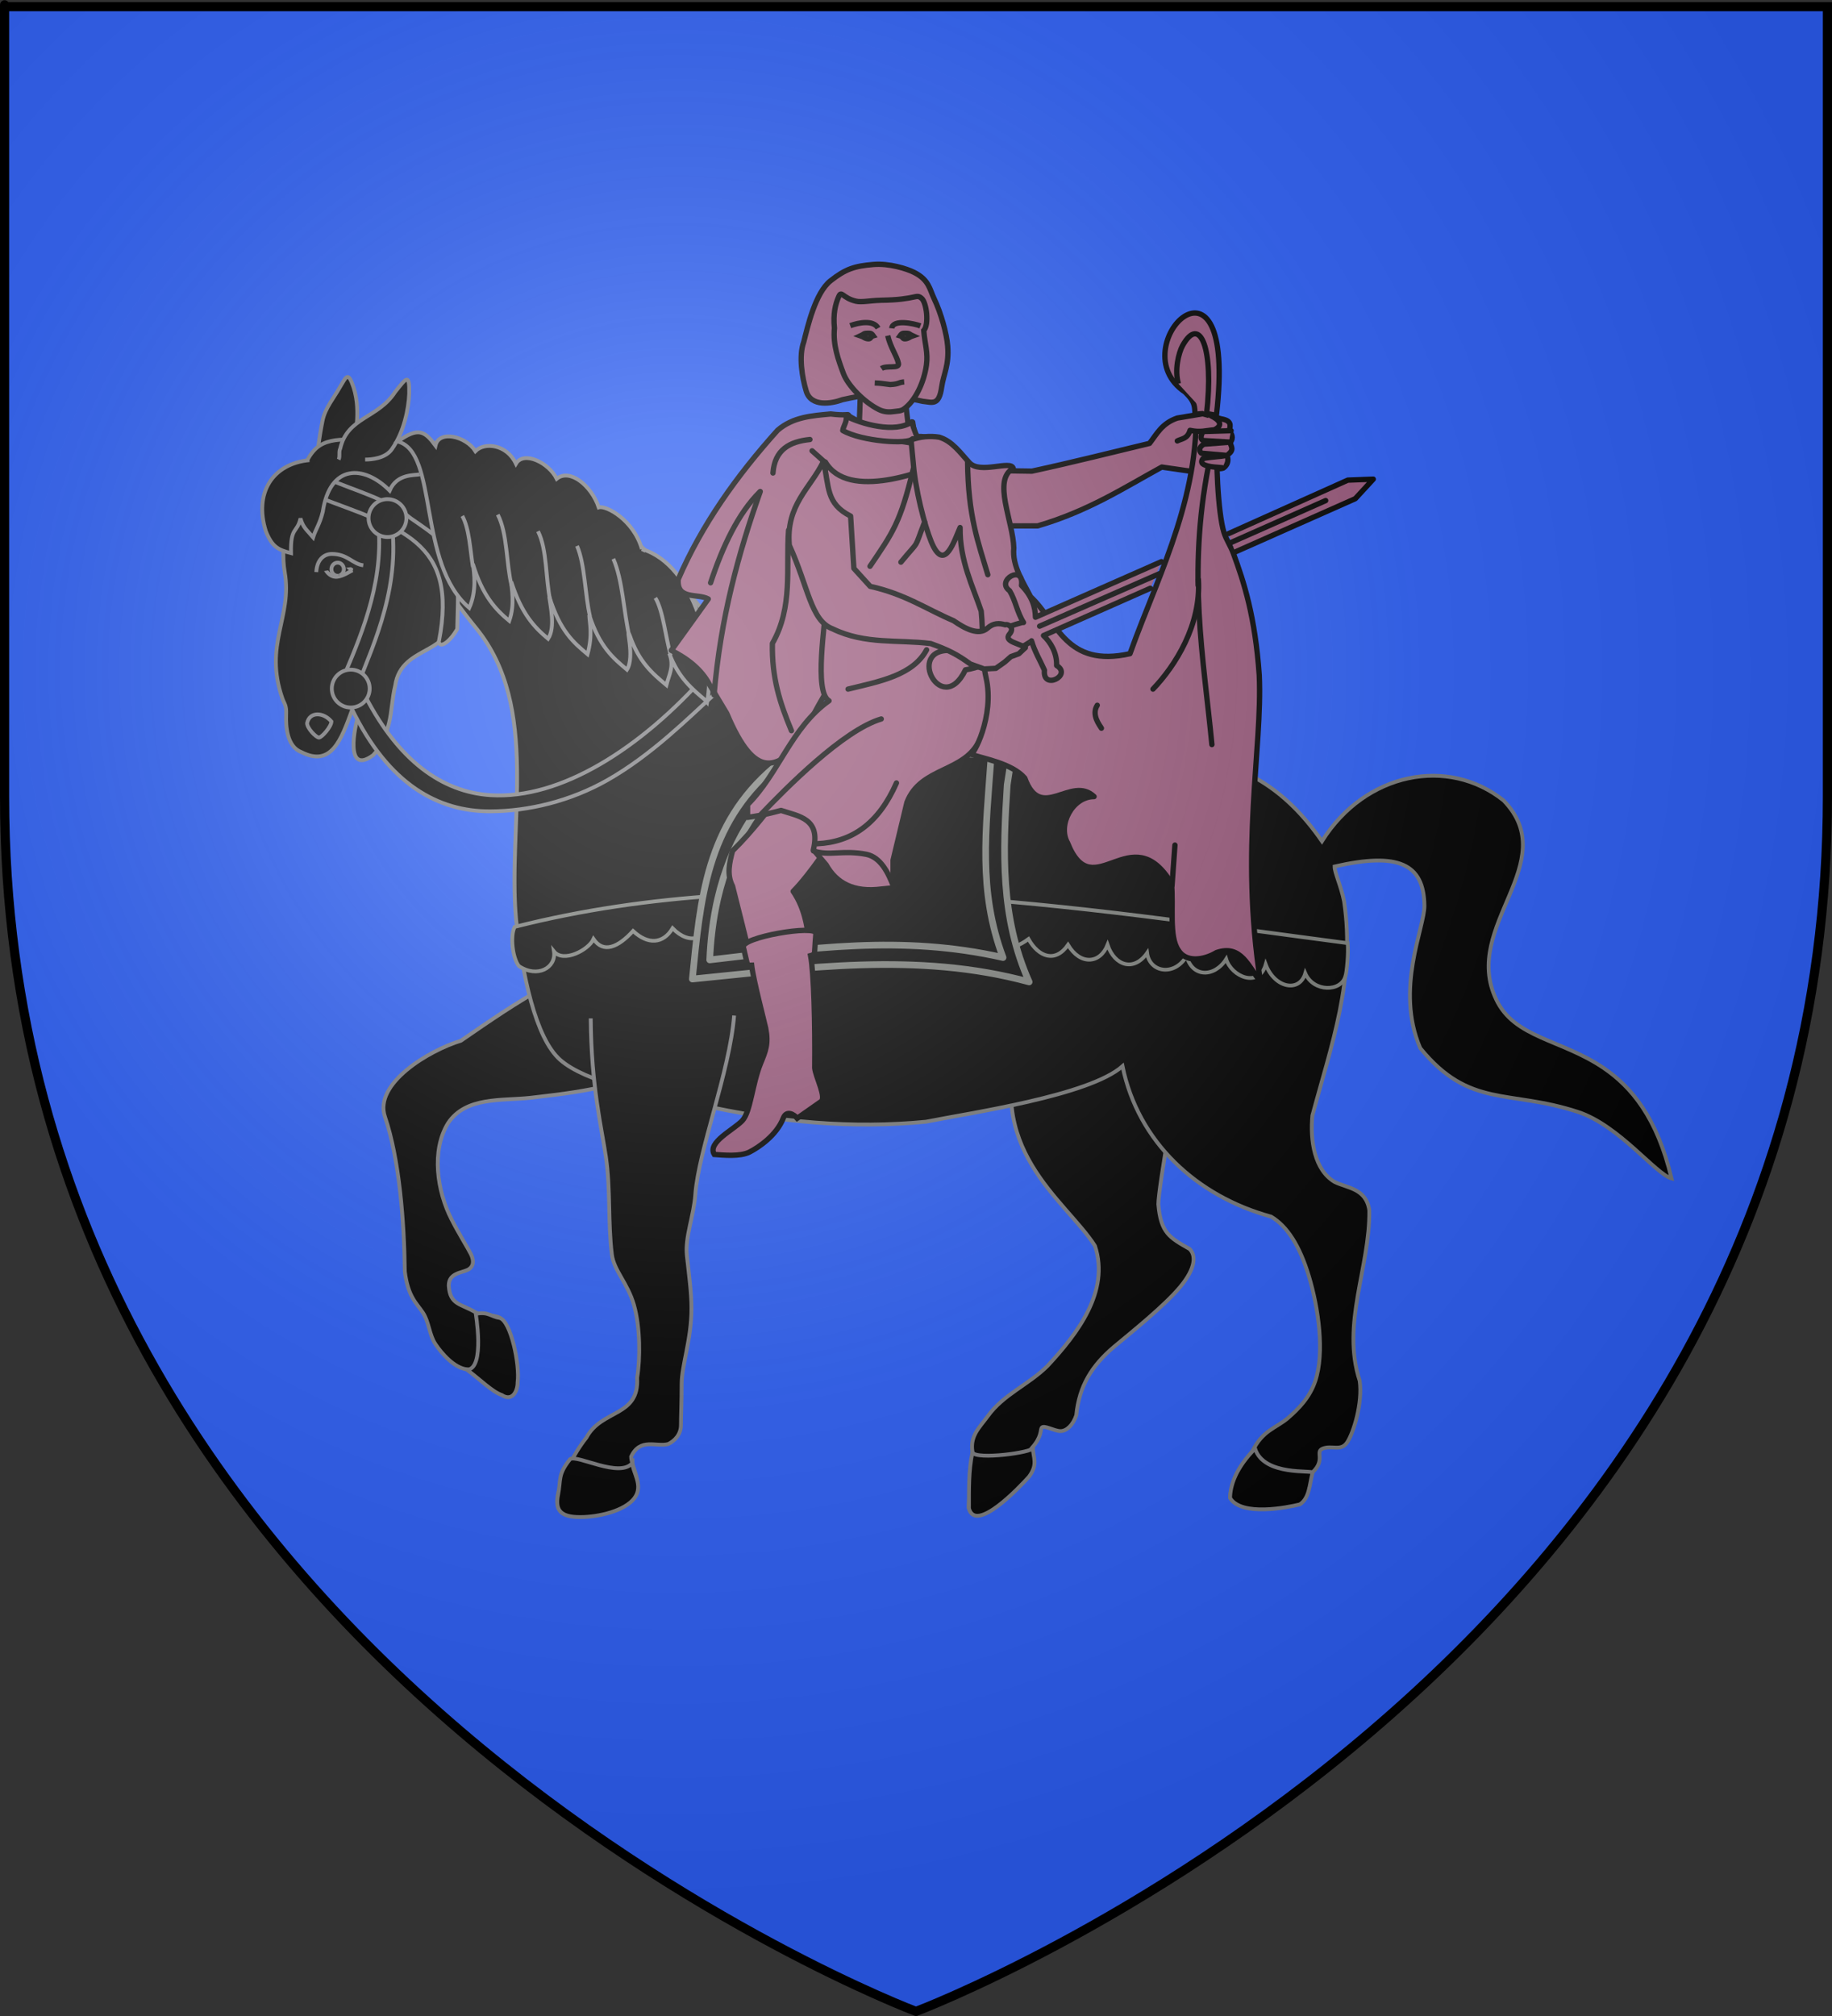 <?xml version="1.0" encoding="UTF-8" standalone="no"?>
<svg
   xmlns:dc="http://purl.org/dc/elements/1.1/"
   xmlns:cc="http://creativecommons.org/ns#"
   xmlns:rdf="http://www.w3.org/1999/02/22-rdf-syntax-ns#"
   xmlns:svg="http://www.w3.org/2000/svg"
   xmlns="http://www.w3.org/2000/svg"
   xmlns:xlink="http://www.w3.org/1999/xlink"
   xmlns:sodipodi="http://sodipodi.sourceforge.net/DTD/sodipodi-0.dtd"
   xmlns:inkscape="http://www.inkscape.org/namespaces/inkscape"
   height="660"
   width="600"
   version="1.0"
   id="svg2"
   sodipodi:version="0.32"
   inkscape:version="0.48.1 r9760"
   sodipodi:docname="Blason Purgerot.svg"
   inkscape:export-filename="/Users/olivier/Desktop/Blason Rouge/Blason_Vide_3D.png"
   inkscape:export-xdpi="144"
   inkscape:export-ydpi="144"
   inkscape:output_extension="org.inkscape.output.svg.inkscape">
  <rect width="100%" height="100%" fill="#333333" stroke="none"/>
  <sodipodi:namedview
     inkscape:window-height="679"
     inkscape:window-width="1280"
     inkscape:pageshadow="2"
     inkscape:pageopacity="0.0"
     guidetolerance="10.0"
     gridtolerance="10.0"
     objecttolerance="10.0"
     borderopacity="1.0"
     bordercolor="#666666"
     pagecolor="#ffffff"
     id="base"
     showgrid="false"
     height="660px"
     inkscape:zoom="0.98881986"
     inkscape:cx="167.72896"
     inkscape:cy="379.06281"
     inkscape:window-x="0"
     inkscape:window-y="0"
     inkscape:current-layer="g9360"
     inkscape:window-maximized="1" />
  <desc
     id="desc4">Flag of Canton of Valais (Wallis)</desc>
  <defs
     id="defs6">
    <linearGradient
       id="linearGradient2893">
      <stop
         style="stop-color:white;stop-opacity:0.314;"
         offset="0"
         id="stop2895" />
      <stop
         id="stop2897"
         offset="0.19"
         style="stop-color:white;stop-opacity:0.251;" />
      <stop
         style="stop-color:#6b6b6b;stop-opacity:0.125;"
         offset="0.6"
         id="stop2901" />
      <stop
         style="stop-color:black;stop-opacity:0.125;"
         offset="1"
         id="stop2899" />
    </linearGradient>
    <radialGradient
       inkscape:collect="always"
       xlink:href="#linearGradient2893"
       id="radialGradient3163"
       gradientUnits="userSpaceOnUse"
       gradientTransform="matrix(1.353,0,0,1.349,-77.629,-85.747)"
       cx="221.445"
       cy="226.331"
       fx="221.445"
       fy="226.331"
       r="300" />
    <g
       id="s">
      <g
         id="c">
        <path
           transform="matrix(0.951,0.309,-0.309,0.951,0,-1)"
           d="M 0,0 L 0,1 L 0.5,1 L 0,0 z "
           id="t" />
        <use
           height="540"
           width="810"
           y="0"
           x="0"
           id="use2144"
           transform="scale(-1,1)"
           xlink:href="#t" />
      </g>
      <g
         id="a">
        <use
           height="540"
           width="810"
           y="0"
           x="0"
           id="use2147"
           transform="matrix(0.309,0.951,-0.951,0.309,0,0)"
           xlink:href="#c" />
        <use
           height="540"
           width="810"
           y="0"
           x="0"
           id="use2149"
           transform="matrix(-0.809,0.588,-0.588,-0.809,0,0)"
           xlink:href="#c" />
      </g>
      <use
         height="540"
         width="810"
         y="0"
         x="0"
         id="use2151"
         transform="scale(-1,1)"
         xlink:href="#a" />
    </g>
  </defs>
  <g
     inkscape:groupmode="layer"
     id="layer3"
     inkscape:label="Fond écu"
     style="display:inline">
    <path
       id="path2855"
       style="fill:#2b5df2;fill-opacity:1;fill-rule:evenodd;stroke:none;stroke-width:1px;stroke-linecap:butt;stroke-linejoin:miter;stroke-opacity:1"
       d="M 300,658.5 C 300,658.5 598.5,546.18 598.5,260.728 C 598.5,-24.723 598.5,2.176 598.5,2.176 L 1.5,2.176 L 1.5,260.728 C 1.5,546.18 300,658.5 300,658.5 z "
       sodipodi:nodetypes="cccccc" />
  </g>
  <g
     inkscape:groupmode="layer"
     id="layer4"
     inkscape:label="Meubles">
    <g
       id="g9360">
      <path
         style="fill:#000000;fill-opacity:1;fill-rule:evenodd;stroke:#79797c;stroke-width:1.252;stroke-linecap:butt;stroke-linejoin:miter;stroke-miterlimit:4;stroke-opacity:1;stroke-dasharray:none;display:inline"
         d="m 334.811,338.283 c -13.68,37.511 14.141,54.44 23.801,69.586 4.949,14.978 -5.841,28.865 -15.505,39.28 -6.19,6.194 -14.477,9.324 -19.64,16.539 -2.61,3.567 -5.747,6.316 -5.003,11.381 0.891,6.061 -1.199,12.309 -1.199,18.596 2.183,8.307 16.652,-7.01 19.64,-10.337 3.101,-4.135 -1.06,-7.015 1.034,-9.303 3.204,-3.502 2.77,-5.79 3.179,-6.549 0.623,-1.154 4.135,1.034 6.202,1.034 2.067,0 4.135,-2.067 5.168,-5.168 0.961,-9.584 5.021,-16.186 12.326,-22.394 6.202,-5.168 16.539,-13.438 21.707,-19.64 5.168,-6.202 5.168,-10.337 3.101,-12.404 -6.592,-3.752 -9.433,-5.206 -10.257,-14.648 0,-5.168 6.29,-41.098 8.358,-49.368"
         class="Silber Rand2"
         id="path10172"
         sodipodi:nodetypes="ccccsccsssccsccc"
         inkscape:connector-curvature="0" />
      <path
         style="fill:#000000;fill-opacity:1;fill-rule:evenodd;stroke:#79797c;stroke-width:1.252;stroke-linecap:butt;stroke-linejoin:miter;stroke-miterlimit:4;stroke-opacity:1;stroke-dasharray:none;display:inline"
         d="m 202.819,315.725 c -14.267,-0.934 -33.47,12.315 -51.852,24.976 -10.558,3.214 -28.592,14.083 -24.892,24.913 4.734,13.858 6.329,34.493 6.507,50.65 1.034,8.269 3.83,10.337 5.897,13.438 2.067,3.101 2.067,7.236 4.135,10.337 2.067,3.101 6.202,7.845 10.337,8.269 5.141,0.528 8.269,7.236 11.37,8.269 3.101,1.034 5.168,-1.034 5.168,-4.135 -2.455,-6.466 -1.64,-15.663 -5.829,-21.08 -1.558,-0.779 -4.501,-0.74 -7.626,-1.559 -5.024,-3.081 -8.676,-2.43 -9.059,-8.916 0,-4.135 4.135,-4.135 6.202,-5.168 2.067,-1.034 2.067,-3.101 1.034,-5.168 -1.034,-2.067 -4.248,-7.194 -6.316,-11.329 -4.778,-9.299 -6.691,-22.551 -1.147,-31.542 5.838,-8.734 17.605,-7.261 26.876,-8.269 8.269,-1.034 32.317,-3.101 42.126,-10.969"
         class="Silber Rand2"
         id="path10170"
         sodipodi:nodetypes="ccscssssccccsscccc"
         inkscape:connector-curvature="0" />
      <path
         sodipodi:nodetypes="csccc"
         id="path3058"
         class="Silber Rand2"
         d="m 103.586,156.28 c 0,-6.202 0.786,-12.196 2.067,-18.606 0.81,-4.054 3.721,-7.431 5.548,-10.718 2.207,-3.549 2.735,-5.783 4.65,0.038 2.522,8.246 0.139,15.391 0.139,23.084"
         style="fill:#000000;fill-opacity:1;fill-rule:evenodd;stroke:#79797c;stroke-width:1.252;stroke-linecap:butt;stroke-linejoin:miter;stroke-miterlimit:4;stroke-opacity:1;stroke-dasharray:none;display:inline"
         inkscape:connector-curvature="0" />
      <path
         id="path10174"
         style="fill:#000000;fill-opacity:1;fill-rule:evenodd;stroke:#757676;stroke-width:1.252;stroke-linecap:butt;stroke-linejoin:miter;stroke-miterlimit:4;stroke-opacity:1;display:inline"
         d="m 125.203,144.761 c -2.067,0 -7.146,-0.885 -10.247,-0.885 -3.101,0 -7.236,0 -10.337,2.067 -3.101,2.067 -5.168,6.202 -7.236,13.438 -2.067,7.236 -5.892,17.754 -4.135,27.909 2.567,14.831 -6.948,23.677 -0.765,41.347 0.682,1.949 1.368,2.089 1.237,5.355 -0.149,3.692 0.23,10.451 4.965,12.218 9.843,5.091 13.089,-4.118 16.539,-13.551 2.254,-6.27 5.253,-4.406 2.643,0 -2.082,5.657 -4.842,21.311 4.324,14.585 2.067,-2.067 4.135,-6.202 5.168,-10.337 1.034,-4.135 1.034,-8.269 2.067,-12.404 1.981,-14.105 20.624,-9.512 17.573,-24.808 1.155,-14.532 -12.038,-19.882 9.01,6.034 21.047,25.917 10.152,64.048 13.026,95.431 2.067,17.573 6.202,38.616 14.472,45.852 8.269,7.236 28.321,11.37 44.86,14.472 27.072,6.107 51.084,8.037 74.911,5.742 14.608,-2.919 53.504,-8.524 64.361,-18.179 5.088,24.859 24.275,42.575 48.677,49.257 5.168,3.101 9.303,9.303 12.404,19.64 3.101,10.337 5.168,24.808 2.067,34.111 -1.791,5.372 -5.304,9.02 -9.148,12.339 -4.045,3.308 -8.101,3.906 -11.433,10.657 -4.494,5.571 -7.328,11.828 -7.328,15.251 3.732,6.073 18.74,3.089 22.838,2.067 3.101,-2.067 1.029,-7.418 4.135,-10.337 4.399,-4.135 0.764,-6.74 3.321,-7.774 3.031,-1.225 5.977,1.034 8.044,-2.067 2.067,-3.101 5.126,-12.9 4.093,-20.136 -6.116,-18.681 3.391,-37.124 3.149,-55.819 -1.034,-7.236 -7.236,-7.236 -11.37,-9.303 -6.644,-3.917 -8.052,-13.651 -7.273,-21.72 6.185,-23.082 14.217,-44.735 10.374,-70.175 -1.034,-5.168 -3.101,-9.303 -3.101,-11.37 21.025,-4.795 29.216,-0.821 29.429,12.764 0.113,7.217 -9.714,27.169 -1.38,46.687 16.212,19.876 28.959,13.438 51.738,20.927 13.31,4.376 25.345,20.26 30.558,21.747 -4.713,-19.922 -13.146,-29.976 -22.226,-36.148 -13.917,-9.459 -29.353,-9.798 -35.242,-22.564 -11.377,-23.965 22.091,-44.647 2.49,-65.004 -18.064,-14.457 -45.241,-9.354 -59.501,13.321 -24.669,-35.712 -55.877,-28.653 -95.678,-27.019 -21.707,0 -58.668,0.765 -70.039,-0.269 -21.783,-0.927 -22.296,-25.762 -32.122,-41.316 -6.082,-9.628 -15.399,-19.164 -25.01,-27.777 -24.094,-21.591 -55.754,-37.378 -84.901,-34.256 z"
         sodipodi:nodetypes="cssssssccccsccccsccccssccccsssccccccscscscccccssc"
         inkscape:connector-curvature="0" />
      <path
         style="fill:#000000;fill-opacity:1;fill-rule:evenodd;stroke:#79797c;stroke-width:1.252;stroke-linecap:butt;stroke-linejoin:miter;stroke-miterlimit:4;stroke-opacity:1;stroke-dasharray:none;display:inline"
         d="m 193.471,333.404 c 0.161,22.26 3.562,35.743 4.962,45.278 1.589,10.817 0.637,21.48 1.97,32.044 0.659,5.223 5.168,9.303 7.236,16.539 2.067,7.236 2.067,17.573 1.034,23.775 0.761,12.931 -11.64,10.22 -16.636,19.64 -4.135,5.168 -8.269,13.438 -9.303,18.606 -1.034,5.168 1.034,7.236 7.236,7.236 6.202,0 14.666,-2.067 17.767,-6.202 3.101,-4.135 -1.034,-10.337 -1.034,-13.438 2.984,-6.339 8.223,-3.06 12.177,-4.135 2.067,-1.034 4.135,-3.101 4.135,-6.202 0,-3.101 0.227,-7.236 0.227,-13.438 0,-6.202 3.215,-14.472 3.215,-24.808 0,-5.21 -0.817,-10.945 -1.494,-17.205 -0.667,-6.161 2.242,-12.83 2.755,-20.008 1.034,-14.472 11.259,-40.172 12.717,-58.623"
         class="Silber Rand2"
         id="path10178"
         sodipodi:nodetypes="csssccsssccsssssc"
         inkscape:connector-curvature="0" />
      <path
         id="path10204"
         style="fill:#000000;fill-opacity:1;fill-rule:evenodd;stroke:#787b77;stroke-width:1.227;stroke-linecap:butt;stroke-linejoin:miter;stroke-miterlimit:4;stroke-opacity:1;display:inline"
         d="m 246.191,302.664 c 2.414,4.306 11.02,5.591 12.95,-0.188 2.739,4.322 10.318,5.496 12.95,0.98 1.992,4.854 10.911,4.879 12.583,-0.444 5.286,5.662 9.4,6.855 13.318,0.759 2.205,5.159 8.689,5.529 12.215,-0.137 2.819,6.855 11.539,5.375 14.421,2.254 1.934,5.146 6.255,5.885 12.215,1.531 3.372,5.992 8.817,7.867 12.95,1.913 3.989,6.7 10.458,6.263 12.95,0 2.358,6.96 8.687,8.813 12.95,2.66 0.846,6.401 8.932,7.758 12.95,1.009 1.809,7.087 9.152,7.04 12.95,0.973 1.713,5.759 10.716,9.643 12.95,1.76 2.859,7.726 11.062,9.376 12.95,2.907 2.707,6.276 11.764,6.095 13.124,0.985 0.441,-0.923 1.096,-7.897 0.757,-10.859 -88.99,-11.688 -184.469,-27.754 -272.794,-5.321 -1.517,2.763 -0.763,10.214 1.376,12.826 6.004,4.016 12.243,0.616 11.48,-4.779 3.056,3.825 11.344,-0.467 12.95,-4.064 3.24,4.773 8.06,2.722 12.95,-2.644 4.893,4.59 9.874,4.244 12.95,-0.884 5.72,5.846 11.063,3.142 12.95,-1.826 3.415,6.835 9.65,6.647 12.95,0.589 z"
         sodipodi:nodetypes="ccccccccccccccccccccccccc"
         inkscape:connector-curvature="0" />
      <path
         sodipodi:nodetypes="cccccc"
         id="path3064"
         class="Silber Rand2"
         d="m 110.907,150.451 c 0.542,-1.083 -0.036,-2.539 0.525,-3.603 2.337,-10.342 12.436,-9.873 17.975,-18.532 3.578,-4.462 4.747,-6.415 4.607,0.545 -0.221,5.233 -1.739,12.534 -5.618,18.116 -2.067,3.101 -6.745,3.474 -8.812,3.474"
         style="fill:#000000;fill-opacity:1;fill-rule:evenodd;stroke:#79797c;stroke-width:1.252;stroke-linecap:butt;stroke-linejoin:miter;stroke-miterlimit:4;stroke-opacity:1;stroke-dasharray:none;display:inline"
         inkscape:connector-curvature="0" />
      <path
         sodipodi:nodetypes="cscsc"
         id="path3074"
         class="Schwarz"
         d="m 115.431,186.698 c -1.337,-0.63 -2.442,-2.569 -4.373,-2.956 -2.171,-0.435 -4.352,0.14 -4.568,2.583 0.75,1.38 2.078,2.75 4.057,2.487 1.897,-0.251 4.02,-1.685 4.883,-2.114 z"
         style="fill:#000000;fill-opacity:1;fill-rule:evenodd;stroke:#79797c;stroke-width:1.252;stroke-linecap:butt;stroke-linejoin:miter;stroke-miterlimit:4;stroke-opacity:1;stroke-dasharray:none;display:inline"
         inkscape:connector-curvature="0" />
      <path
         sodipodi:nodetypes="ccsc"
         id="path3076"
         class="Schwarz"
         d="m 108.539,236.197 c -2.682,-3.141 -7.197,-3.233 -7.969,0.559 0,1.675 2.978,4.71 3.891,4.71 0.913,0 4.078,-3.595 4.078,-5.269 z"
         style="fill:#000000;fill-opacity:1;fill-rule:evenodd;stroke:#79797c;stroke-width:1.252;stroke-linecap:butt;stroke-linejoin:miter;stroke-miterlimit:4;stroke-opacity:1;stroke-dasharray:none;display:inline"
         inkscape:connector-curvature="0" />
      <path
         sodipodi:nodetypes="csc"
         id="path3078"
         class="Rand2"
         d="m 103.586,187.29 c 0.236,-4.13 2.545,-5.957 5.162,-5.934 5.164,0.044 6.626,3.242 10.223,3.719"
         style="fill:#000000;fill-opacity:1;fill-rule:evenodd;stroke:#79797c;stroke-width:1.252;stroke-linecap:butt;stroke-linejoin:miter;stroke-miterlimit:4;stroke-opacity:1;stroke-dasharray:none;display:inline"
         inkscape:connector-curvature="0" />
      <path
         sodipodi:end="7.6256262"
         sodipodi:start="1.3829419"
         transform="matrix(0.417,0,0,0.417,85.261,47.856)"
         d="m 61.623,337.199 a 4.868,5.159 0 1 1 0.193,-0.043"
         sodipodi:ry="5.15873"
         sodipodi:rx="4.8677292"
         sodipodi:cy="332.13086"
         sodipodi:cx="60.714287"
         id="path3082"
         style="fill:#000000;fill-opacity:1;stroke:#79797c;stroke-width:3;stroke-miterlimit:4;stroke-opacity:1;stroke-dasharray:none;display:inline"
         sodipodi:type="arc"
         sodipodi:open="true" />
      <path
         sodipodi:nodetypes="cccccccccssccsssc"
         d="m 103.586,162.482 c 27.026,10.405 46.756,14.168 40.137,47.602 0.299,2.426 3.712,-0.053 6.026,-4.156 0.715,-24.682 0.771,-25.312 -15.153,-36.21 -7.977,-6.492 -17.969,-8.906 -27.181,-12.911 M 123.51,168.684 c 3.044,19.494 -4.721,38.169 -10.6,51.99 M 127.867,168.684 c 4.012,22.065 -5.651,42.543 -10.379,54.785 0.759,1.667 1.541,3.271 2.344,4.811 10.735,20.581 24.829,31.065 40.92,32.05 22.816,1.396 49.101,-15.21 70.809,-39.782 l 2.434,6.76 c -8.064,7.248 -20.401,19.802 -35.142,28.135 -11.921,6.739 -25.602,10.157 -38.403,10.176 -16.84,0.026 -33.092,-8.637 -45.208,-33.55 -1.78,-3.659 -0.774,-6.861 -2.381,-11.251"
         style="fill:#000000;fill-opacity:1;fill-rule:evenodd;stroke:#79797c;stroke-width:1.252;stroke-linecap:butt;stroke-linejoin:miter;stroke-miterlimit:4;stroke-opacity:1;stroke-dasharray:none;display:inline"
         id="path3066"
         inkscape:connector-curvature="0" />
      <g
         transform="matrix(0.874,0,0,0.874,93.934,87.611)"
         style="fill:#000000;stroke:#787b77;stroke-opacity:1"
         id="g3384">
        <path
           sodipodi:nodetypes="ccccccc"
           d="m 182.491,187.249 c -25.315,21.524 -27.507,49.289 -30.525,79.236 42.072,-4.116 84.143,-10.346 126.215,1.082 -10.842,-24.24 -9.837,-49.018 -8.227,-73.824 l 1.515,-9.742 -83.331,-2.4 -5.648,5.648 z"
           style="fill:#000000;fill-rule:evenodd;stroke:#787b77;stroke-width:2.5;stroke-linecap:round;stroke-linejoin:round;stroke-miterlimit:4;stroke-opacity:1;stroke-dasharray:none;display:inline"
           id="path2248"
           inkscape:connector-curvature="0" />
        <path
           sodipodi:nodetypes="cccc"
           d="m 196.44,181.554 c -4.342,7.267 -35.624,22.953 -37.961,77.758 37.521,-4.292 71.766,-9.537 109.922,-0.875 -9.413,-25.026 -6.437,-47.762 -4.528,-74.662"
           style="fill:#000000;fill-rule:evenodd;stroke:#787b77;stroke-width:2.5;stroke-linecap:round;stroke-linejoin:round;stroke-miterlimit:4;stroke-opacity:1;stroke-dasharray:none;display:inline"
           id="path2250"
           inkscape:connector-curvature="0" />
      </g>
      <path
         sodipodi:nodetypes="cccccccc"
         id="path3072"
         class="Silber Rand2"
         d="m 101.349,150.637 c -12.116,1.181 -18.167,10.727 -14.302,23.215 2.067,5.168 3.965,6.134 8.269,7.236 -0.219,-8.821 1.997,-6.421 3.101,-11.37 0.847,3.068 2.169,3.863 4.135,6.202 0.847,-2.695 2.115,-4.183 3.149,-8.317 2.339,-15.768 13.492,-15.47 21.914,-6.999 2.449,-5.731 8.438,-4.872 9.793,-5.328"
         style="fill:#000000;fill-opacity:1;fill-rule:evenodd;stroke:#79797c;stroke-width:1.252;stroke-linecap:butt;stroke-linejoin:miter;stroke-miterlimit:4;stroke-opacity:1;stroke-dasharray:none;display:inline"
         inkscape:connector-curvature="0" />
      <path
         id="path3070"
         class="Gold Rand2"
         d="m 133.105,169.616 c 0,-3.425 -2.777,-6.202 -6.202,-6.202 -3.425,0 -6.202,2.777 -6.202,6.202 0,3.425 2.777,6.202 6.202,6.202 3.425,0 6.202,-2.777 6.202,-6.202 z"
         style="fill:#000000;fill-opacity:1;fill-rule:evenodd;stroke:#79797c;stroke-width:1.252;stroke-linecap:butt;stroke-linejoin:miter;stroke-miterlimit:4;stroke-opacity:1;stroke-dasharray:none;display:inline"
         inkscape:connector-curvature="0" />
      <path
         id="path3068"
         class="Gold Rand2"
         d="m 121.074,225.435 c 0,-3.425 -2.777,-6.202 -6.202,-6.202 -3.425,0 -6.202,2.777 -6.202,6.202 0,3.425 2.777,6.202 6.202,6.202 3.425,0 6.202,-2.777 6.202,-6.202 z"
         style="fill:#000000;fill-opacity:1;fill-rule:evenodd;stroke:#79797c;stroke-width:1.252;stroke-linecap:butt;stroke-linejoin:miter;stroke-miterlimit:4;stroke-opacity:1;stroke-dasharray:none;display:inline"
         inkscape:connector-curvature="0" />
      <g
         style="fill:#000000;stroke:#79797c;stroke-opacity:1"
         id="g3434"
         transform="matrix(0.87,-0.079,0.079,0.87,84.536,92.767)"
         inkscape:transform-center-y="13.616964">
        <path
           id="path3062"
           style="fill:#000000;fill-opacity:1;fill-rule:evenodd;stroke:#79797c;stroke-width:1.432;stroke-linecap:butt;stroke-linejoin:miter;stroke-miterlimit:4;stroke-opacity:1;stroke-dasharray:none;display:inline"
           d="m 134.291,112.173 c -2.104,-11.119 -11.872,-17.607 -14.712,-17.007 -1.979,-8.383 -9.435,-15.632 -14.712,-12.116 -2.381,-6.199 -11.319,-11.693 -14.712,-7.001 -2.783,-7.597 -10.996,-9.2 -14.712,-6.059 -2.984,-5.879 -12.879,-9.231 -14.712,-3.434 -3.567,-5.849 -5.835,-7.563 -13.941,-2.788 14.923,5.329 2.995,46.104 21.045,64.518 3.426,-6.107 3.019,-12.971 2.838,-16.286 2.575,12.256 6.929,17.747 11.661,22.479 2.808,-6.166 1.852,-11.997 2.076,-14.554 2.733,12.335 7.087,17.826 11.819,22.558 3.248,-4.125 1.876,-12.429 1.879,-15.686 2.853,13.32 7.586,18.052 12.318,22.784 2.685,-7.178 1.776,-11.557 1.986,-14.558 2.747,12.191 7.479,16.924 12.212,21.656 3.529,-4.506 0.791,-16.932 2.205,-12.675 2.527,10.309 7.26,15.041 11.992,19.774 1.308,-3.765 3.656,-6.749 2.16,-11.71 2.572,9.343 7.305,14.076 12.037,18.808 l 0.432,0.651 c 4.959,-17.601 0.422,-51.449 -19.161,-59.356 z"
           sodipodi:nodetypes="cccccccccccccccccccccc"
           inkscape:connector-curvature="0" />
        <path
           id="path3080"
           style="fill:#000000;fill-opacity:1;fill-rule:evenodd;stroke:#79797c;stroke-width:1.432;stroke-linecap:butt;stroke-linejoin:miter;stroke-miterlimit:4;stroke-opacity:1;stroke-dasharray:none;display:inline"
           d="m 70.587,113.131 c -0.463,-6.723 -0.036,-14.355 -2.23,-19.4 m 16.053,27.744 c -1.316,-8.378 0.259,-19.678 -2.775,-27.036 m 16.693,34.056 c -1.05,-8.824 0.613,-19.164 -2.23,-26.473 m 16.527,33.584 c -1.163,-8.291 -0.096,-19.658 -2.453,-26.796 m 16.536,36.116 c -1.383,-9.73 -0.616,-21.749 -3.419,-30.073 m 18.143,37.969 c -1.287,-7.06 -1.326,-16.979 -3.759,-21.962"
           sodipodi:nodetypes="cscscscscscs"
           inkscape:connector-curvature="0" />
      </g>
      <g
         transform="matrix(0.874,0,0,0.874,93.934,87.611)"
         style="fill:#000000;stroke:#79797c;stroke-opacity:1"
         id="g3576">
        <path
           style="fill:#000000;fill-opacity:1;fill-rule:evenodd;stroke:#79797c;stroke-width:1.432;stroke-linecap:butt;stroke-linejoin:miter;stroke-miterlimit:4;stroke-opacity:1;stroke-dasharray:none;display:inline"
           d="m 129.508,447.731 c -4.709,5.868 -20.684,-3.195 -23.351,-1.409 -4.732,5.916 -3.338,7.502 -4.521,13.418 -1.183,5.916 1.183,8.282 8.282,8.282 7.099,0 16.786,-2.366 20.335,-7.099 3.549,-4.732 -0.745,-9.643 -0.745,-13.192 z"
           class="Silber Rand2"
           id="path3438"
           sodipodi:nodetypes="ccsssc"
           inkscape:connector-curvature="0" />
        <path
           style="fill:#000000;fill-opacity:1;fill-rule:evenodd;stroke:#79797c;stroke-width:1.432;stroke-linecap:butt;stroke-linejoin:miter;stroke-miterlimit:4;stroke-opacity:1;stroke-dasharray:none;display:inline"
           d="m 279.587,442.123 c 0,1.708 -21.239,4.564 -22.671,1.681 -1.432,6.749 -1.3,13.87 -1.3,20.948 2.499,9.508 19.059,-8.023 22.479,-11.831 3.549,-4.732 1.493,-7.249 1.493,-10.798 z"
           class="Silber Rand2"
           id="path3440"
           sodipodi:nodetypes="ccccc"
           inkscape:connector-curvature="0" />
        <path
           id="path3442"
           style="fill:#000000;fill-opacity:1;fill-rule:evenodd;stroke:#79797c;stroke-width:1.432;stroke-linecap:butt;stroke-linejoin:miter;stroke-miterlimit:4;stroke-opacity:1;display:inline"
           d="m 384.353,451.437 c 0.423,-1.185 -18.187,1.443 -21.517,-9.046 -7.099,7.099 -9.355,13.778 -9.355,18.511 4.272,6.95 21.449,3.535 26.14,2.366 3.549,-2.366 3.549,-7.099 4.732,-11.831 z"
           sodipodi:nodetypes="ccccc"
           inkscape:connector-curvature="0" />
        <path
           style="fill:#000000;fill-opacity:1;fill-rule:evenodd;stroke:#79797c;stroke-width:1.432;stroke-linecap:butt;stroke-linejoin:miter;stroke-miterlimit:4;stroke-opacity:1;stroke-dasharray:none;display:inline"
           d="m 70.831,391.892 c -0.251,-1.13 3.708,20.632 -3.282,20.947 4.732,3.549 9.465,8.282 13.014,9.465 3.768,2.496 5.916,-1.183 5.916,-4.732 0.911,-6.525 -2.534,-22.96 -6.672,-24.127 -3.46,-0.527 -4.243,-2.469 -8.975,-1.553 z"
           class="Silber Rand2"
           id="path3444"
           sodipodi:nodetypes="cccccc"
           inkscape:connector-curvature="0" />
      </g>
      <path
         id="path3309"
         style="fill:#965578;fill-rule:evenodd;stroke:#000000;stroke-width:1.747;stroke-linecap:round;stroke-linejoin:round;stroke-miterlimit:4;stroke-opacity:1;stroke-dasharray:none;display:inline"
         d="m 298.92,138.194 c -5.49,2.963 -14.038,2.616 -21.44,-2.391 l -1.471,4.811 c 6.194,6.348 15.807,5.272 23.657,2.629 l -0.746,-5.049 z"
         sodipodi:nodetypes="ccccc"
         inkscape:connector-curvature="0" />
      <path
         id="path2252"
         style="fill:#965578;fill-rule:evenodd;stroke:#000000;stroke-width:1.747;stroke-linecap:round;stroke-linejoin:round;stroke-miterlimit:4;stroke-opacity:1;stroke-dasharray:none;display:inline"
         d="m 319.509,153.98 1.07,18.19 19.26,0 c 16.637,-4.878 28.053,-12.366 40.66,-19.26 l 9.229,1.337 10.422,-0.869 c 0.792,-0.027 2.753,-1.74 1.672,-4.347 2.703,-1.684 1.274,-2.947 1.07,-4.146 1.335,-1.671 0.358,-2.831 -0.268,-4.012 0.436,-1.737 0.689,-3.181 -2.675,-3.745 l -6.029,-1.672 -8.338,1.405 c -5.082,1.739 -6.704,5.208 -9.095,8.292 -12.677,3.032 -24.559,6.063 -38.52,9.095 l -18.457,-0.267 z"
         sodipodi:nodetypes="ccccccccccccccc"
         inkscape:connector-curvature="0" />
      <path
         id="path2260"
         style="fill:#965578;fill-rule:evenodd;stroke:#000000;stroke-width:1.747;stroke-linecap:round;stroke-linejoin:round;stroke-miterlimit:4;stroke-opacity:1;stroke-dasharray:none;display:inline"
         d="m 257.127,258.324 c -5.47,6.738 -10.344,13.498 -17.213,20.239 -0.983,3.846 -1.971,7.692 0,11.538 4.287,16.921 8.575,34.648 12.862,52.016 l -4.161,12.106 -1.891,9.457 -8.323,9.836 -2.27,1.135 c -0.528,1.233 0.467,1.856 2.459,2.081 l 6.431,-1.324 13.619,-12.673 7.566,-1.891 c 3.159,-2.907 2.459,-6.242 1.135,-9.647 l -1.513,-1.702 -1.135,-12.106 c -0.354,-15.03 3.267,-33.779 -4.918,-45.585 5.801,-5.888 11.601,-15.196 17.402,-22.887 l -20.05,-10.592 z"
         inkscape:connector-curvature="0" />
      <path
         id="path3273"
         style="fill:#965578;fill-rule:evenodd;stroke:#000000;stroke-width:1.747;stroke-linecap:round;stroke-linejoin:round;stroke-miterlimit:4;stroke-opacity:1;stroke-dasharray:none;display:inline"
         d="m 222.134,189.663 c -0.571,6.849 6.373,4.513 9.836,6.431 l -12.106,16.834 c 5.549,2.795 9.957,6.35 12.484,11.16 l 5.674,9.457 c 9.67,23.006 16.378,16.393 23.251,11.418 12.471,-33.163 76.692,-105.077 37.032,-101.974 -13.456,-0.628 -21.501,-2.326 -20.542,-6.869 l -0.863,5.13 c -0.287,-7.976 4.443,-4.563 -4.83,-5.726 -6.128,0.578 -12.312,0.952 -17.402,5.338 -13.454,14.962 -24.837,30.96 -32.534,48.8 z"
         sodipodi:nodetypes="cccccccccccc"
         inkscape:connector-curvature="0" />
      <path
         style="fill:#965578;fill-opacity:1;fill-rule:evenodd;stroke:#000000;stroke-width:1.747;stroke-linecap:butt;stroke-linejoin:miter;stroke-miterlimit:4;stroke-opacity:1;stroke-dasharray:none"
         d="m 281.304,142.301 16.825,2.677 -2.677,-22.943 -13.384,-1.147 -0.765,21.414 z"
         id="path3715"
         inkscape:connector-curvature="0" />
      <path
         id="path3648"
         style="fill:#965578;fill-rule:evenodd;stroke:#000000;stroke-width:1.747;stroke-linecap:round;stroke-linejoin:round;stroke-miterlimit:4;stroke-opacity:1;stroke-dasharray:none;display:inline"
         d="m 270.432,198.07 c 0.005,5.506 -3.996,28.387 1.076,31.356 -12.29,8.698 -16.461,23.83 -26.677,34.005 l 0,4.161 c 5.409,-0.757 7.974,-1.513 10.971,-2.27 5.855,1.963 13.034,2.602 10.592,12.862 l 4.161,4.918 c 3.355,6.021 9.04,9.128 18.158,7.944 l 3.783,-0.378 0,-9.079 4.54,-18.915 c 4.549,-11.784 19.017,-9.593 23.866,-20.565 15.365,-21.777 6.001,-49.781 -4.752,-73.503 -5.834,-10.17 -14.938,-20.341 -17.501,-30.511 -5.425,3.888 -16.629,0.7 -21.579,-1.89 0.528,1.543 -0.898,3.388 -1.06,4.733 6.251,3.609 21.575,4.626 22.863,2.721 l 14.814,5.812 c -11.077,5.269 -35.882,14.472 -43.364,1.791 l 0.108,46.808 z"
         sodipodi:nodetypes="cccccccccccccccccccc"
         inkscape:connector-curvature="0" />
      <path
         id="path3654"
         style="fill:#965578;fill-rule:evenodd;stroke:#000000;stroke-width:1.747;stroke-linecap:round;stroke-linejoin:round;stroke-miterlimit:4;stroke-opacity:1;stroke-dasharray:none;display:inline"
         d="m 391.641,141.368 c -0.728,14.599 -4.774,28.509 -9.633,41.706 -1.141,3.101 -2.321,6.155 -3.502,9.159 -2.988,7.597 -5.988,14.874 -8.423,21.771 -20.991,4.693 -23.671,-10.336 -32.568,-18.667 -2.385,-4.74 -6.053,-10.089 -5.485,-15.889 -0.176,-8.691 -7.119,-22.362 -0.189,-26.103 -0.684,-2.867 -10.942,2.012 -14.375,-1.891 -2.94,-3.164 -5.552,-7.036 -9.836,-8.323 -3.084,-0.497 -6.168,-0.229 -9.252,0.903 l 0.963,10.075 c 1.305,10.407 4.517,21.202 6.354,24.781 3.87,7.538 6.751,-1.608 8.746,-6.187 -0.15,10.849 4.224,19.343 6.911,27.355 0.752,6.975 0.02,14.961 1.587,21.741 2.95,12.764 -4.426,26.121 -5.046,25.099 4.12,1.476 13.485,2.945 17.729,7.833 5.272,14.649 15.132,-1.112 22.698,6.053 -7.092,-0.002 -11.961,9.267 -8.701,15.132 8.438,21.201 20.753,-8.685 34.047,13.24 0.748,7.324 -0.899,17.523 2.27,21.941 2.426,4.001 8.159,3.345 12.484,0.757 8.148,-2.814 10.447,4.77 14.375,9.457 -6.757,-43.75 0.715,-76.08 -0.378,-100.249 -1.348,-19.273 -5.026,-30.554 -8.488,-39.932 -0.921,-2.495 -2.36,-4.5 -3.099,-6.908 -1.906,-6.206 -2.884,-24.934 -1.936,-33.633"
         sodipodi:nodetypes="cssccccccccsccscccccccccssc"
         inkscape:connector-curvature="0" />
      <g
         id="g3258"
         transform="matrix(0.873,0.019,-0.019,0.873,99.603,81.47)"
         style="fill:#965578;stroke:#000000;stroke-width:2;stroke-miterlimit:4;stroke-opacity:1;stroke-dasharray:none">
        <path
           sodipodi:nodetypes="ccccccccccccccccc"
           d="m 320.078,120.326 -39.677,18.593 c 2.591,2.317 5.239,6.293 5.172,11.121 6.102,3.489 -5.171,9.574 -4.521,1.859 -1.546,-3.321 -4.055,-7.361 -5.079,-10.921 0.18,0.387 -15.888,10.114 -24.553,11.419 -8.819,19.333 -24.206,-10.182 -2.963,-6.89 7.02,-5.649 24.122,-11.829 24.355,-11.327 -2.46,-3.641 -3.143,-8.108 -5.489,-11.802 -5.478,-3.703 5.313,-10.306 4.428,-2.059 4.052,3.998 5.333,7.915 5.489,11.802 l 46.787,-21.872 m 24.953,-11.06 44.265,-21.017 9.541,-0.574 -6.585,7.468 -44.618,20.96"
           style="fill:#965578;fill-rule:evenodd;stroke:#000000;stroke-width:2;stroke-linecap:round;stroke-linejoin:round;stroke-miterlimit:4;stroke-opacity:1;stroke-dasharray:none;display:inline"
           id="path2292"
           inkscape:connector-curvature="0" />
        <path
           sodipodi:nodetypes="cccc"
           d="m 323.447,114.752 -44.574,20.676 M 385.112,86.02 349.589,102.68"
           style="fill:#965578;stroke:#000000;stroke-width:2;stroke-linecap:round;stroke-linejoin:round;stroke-miterlimit:4;stroke-opacity:1;stroke-dasharray:none;display:inline"
           id="path3405"
           inkscape:connector-curvature="0" />
      </g>
      <path
         id="path2254"
         style="fill:#965578;fill-rule:evenodd;stroke:#000000;stroke-width:1.747;stroke-linecap:round;stroke-linejoin:round;stroke-miterlimit:4;stroke-opacity:1;stroke-dasharray:none;display:inline"
         d="m 269.682,151.076 c 1.949,8.336 0.744,13.757 8.9,17.884 l 1.07,17.12 5.35,5.885 c 11.5,2.542 18.317,7.426 27.285,11.235 3.654,2.531 8.229,5.058 11.152,2.428 1.848,-1.662 3.766,-1.696 5.792,-1.078 0.461,-0.43 3.527,0.692 1.246,3.223 -1.639,2.273 3.403,2.876 5.35,4.253 l -2.14,1.997 -2.61,0.946 -2.016,1.775 -2.91,2.062 -3.837,0.203 -4.515,-1.624 c -4.32,-3.161 -7.272,-4.633 -13.002,-6.695 -10.7,-1.37 -21.4,0.39 -32.1,-4.815 -7.174,-2.644 -7.962,-13.81 -14.193,-27.395 -1.165,-13.211 6.959,-18.68 11.178,-27.403 z"
         sodipodi:nodetypes="cccccsccccccccccccc"
         inkscape:connector-curvature="0" />
      <path
         id="path3275"
         style="fill:none;stroke:#000000;stroke-width:1.747;stroke-linecap:round;stroke-linejoin:round;stroke-miterlimit:4;stroke-opacity:1;stroke-dasharray:none;display:inline"
         d="m 248.993,160.912 c -7.119,20.118 -13.025,41.45 -15.132,66.58"
         inkscape:connector-curvature="0" />
      <path
         id="path3277"
         style="fill:none;stroke:#000000;stroke-width:1.747;stroke-linecap:round;stroke-linejoin:round;stroke-miterlimit:4;stroke-opacity:1;stroke-dasharray:none;display:inline"
         d="m 232.726,190.798 c 3.932,-11.942 9.09,-22.788 16.048,-29.686"
         inkscape:connector-curvature="0" />
      <path
         id="path3279"
         style="fill:none;stroke:#000000;stroke-width:1.747;stroke-linecap:round;stroke-linejoin:round;stroke-miterlimit:4;stroke-opacity:1;stroke-dasharray:none;display:inline"
         d="m 258.261,173.585 c -0.879,12.426 1.533,25.105 -5.296,37.073 -0.209,11.201 2.416,19.378 6.242,28.561"
         inkscape:connector-curvature="0" />
      <path
         id="path3285"
         style="fill:#965578;fill-rule:evenodd;stroke:#000000;stroke-width:1.747;stroke-linecap:round;stroke-linejoin:round;stroke-miterlimit:4;stroke-opacity:1;stroke-dasharray:none;display:inline"
         d="m 396.908,243.759 c -2.768,-28.717 -8.02,-55.695 -1.135,-91.17"
         sodipodi:nodetypes="cc"
         inkscape:connector-curvature="0" />
      <path
         style="fill:#965578;fill-rule:evenodd;stroke:#000000;stroke-width:1.747;stroke-linecap:round;stroke-linejoin:round;stroke-miterlimit:4;stroke-opacity:1;stroke-dasharray:none;display:inline"
         d="m 377.614,225.601 c 7.338,-7.66 15.808,-21.071 14.872,-35.858"
         id="path3287"
         sodipodi:nodetypes="cc"
         inkscape:connector-curvature="0" />
      <path
         id="path3289"
         style="fill:#965578;fill-rule:evenodd;stroke:#000000;stroke-width:1.747;stroke-linecap:round;stroke-linejoin:round;stroke-miterlimit:4;stroke-opacity:1;stroke-dasharray:none;display:inline"
         d="m 383.854,289.912 0.948,-13.24"
         sodipodi:nodetypes="cc"
         inkscape:connector-curvature="0" />
      <path
         id="path3291"
         style="fill:#965578;fill-rule:evenodd;stroke:#000000;stroke-width:1.747;stroke-linecap:round;stroke-linejoin:round;stroke-miterlimit:4;stroke-opacity:1;stroke-dasharray:none;display:inline"
         d="m 303.468,212.739 c -4.488,8.374 -15.389,10.336 -25.724,12.862"
         inkscape:connector-curvature="0" />
      <path
         id="path3293"
         style="fill:none;stroke:#000000;stroke-width:1.747;stroke-linecap:round;stroke-linejoin:round;stroke-miterlimit:4;stroke-opacity:1;stroke-dasharray:none;display:inline"
         d="m 288.615,235.379 c -12.471,3.67 -31.349,22.833 -39.244,31.079"
         sodipodi:nodetypes="cc"
         inkscape:connector-curvature="0" />
      <path
         id="path3295"
         style="fill:#965578;fill-rule:evenodd;stroke:#000000;stroke-width:1.747;stroke-linecap:round;stroke-linejoin:round;stroke-miterlimit:4;stroke-opacity:1;stroke-dasharray:none;display:inline"
         d="m 299.106,153.532 c -4.197,17.504 -6.701,20.846 -14.177,31.863"
         sodipodi:nodetypes="cc"
         inkscape:connector-curvature="0" />
      <path
         id="path3297"
         style="fill:#965578;fill-rule:evenodd;stroke:#000000;stroke-width:1.747;stroke-linecap:round;stroke-linejoin:round;stroke-miterlimit:4;stroke-opacity:1;stroke-dasharray:none;display:inline"
         d="m 302.842,170.868 c -3.821,9.732 -1.231,5.235 -7.783,13.175"
         sodipodi:nodetypes="cc"
         inkscape:connector-curvature="0" />
      <path
         id="path3299"
         style="fill:#965578;fill-rule:evenodd;stroke:#000000;stroke-width:1.747;stroke-linecap:round;stroke-linejoin:round;stroke-miterlimit:4;stroke-opacity:1;stroke-dasharray:none;display:inline"
         d="m 316.898,151.077 c 0.115,17.936 3.605,26.871 6.62,37.073"
         inkscape:connector-curvature="0" />
      <path
         id="path3301"
         style="fill:none;stroke:#000000;stroke-width:1.747;stroke-linecap:round;stroke-linejoin:round;stroke-miterlimit:4;stroke-opacity:1;stroke-dasharray:none;display:inline"
         d="m 253.154,154.859 c 0.571,-7.699 5.511,-10.299 12.106,-10.971"
         inkscape:connector-curvature="0" />
      <path
         id="path3371"
         style="fill:none;stroke:#000000;stroke-width:1.747;stroke-linecap:round;stroke-linejoin:round;stroke-miterlimit:4;stroke-opacity:1;stroke-dasharray:none;display:inline"
         d="m 266.395,278.563 c 5.2,1.78 9.62,-0.389 17.402,1.135 4.538,0.998 7.039,5.665 9.079,11.16"
         sodipodi:nodetypes="ccc"
         inkscape:connector-curvature="0" />
      <path
         id="path3373"
         style="fill:#965578;fill-rule:evenodd;stroke:#000000;stroke-width:1.747;stroke-linecap:round;stroke-linejoin:round;stroke-miterlimit:4;stroke-opacity:1;stroke-dasharray:none;display:inline"
         d="m 359.366,230.886 c -2.038,3.171 0.874,6.663 1.358,7.516"
         sodipodi:nodetypes="cc"
         inkscape:connector-curvature="0" />
      <path
         id="path3375"
         style="fill:#965578;fill-rule:evenodd;stroke:#000000;stroke-width:1.747;stroke-linecap:round;stroke-linejoin:round;stroke-miterlimit:4;stroke-opacity:1;stroke-dasharray:none;display:inline"
         d="m 385.581,144.35 c 1.532,-0.798 3.32,-0.638 4.175,-3.468 3.353,0.767 5.229,0.028 7.949,-0.172 3.155,-1.549 1.569,-3.307 -1.118,-4.596"
         sodipodi:nodetypes="cccc"
         inkscape:connector-curvature="0" />
      <path
         id="path3379"
         style="fill:#965578;fill-rule:evenodd;stroke:#000000;stroke-width:1.747;stroke-linecap:round;stroke-linejoin:round;stroke-miterlimit:4;stroke-opacity:1;stroke-dasharray:none;display:inline"
         d="m 400.589,153.178 c -0.818,-0.235 -4.857,-0.119 -6.541,-1.233 -0.715,-0.473 -0.553,-1.237 -0.013,-1.843 2.72,-0.535 5.169,-0.537 7.824,-1.003 l -8.426,-0.736 c -1.141,-1.248 -0.207,-2.363 0.869,-2.942 l 8.761,-0.669 -9.095,-0.535 c -1.006,-0.646 -0.573,-1.771 2e-5,-2.942 l 9.229,-0.268"
         sodipodi:nodetypes="cscccccccc"
         inkscape:connector-curvature="0" />
      <path
         id="path3385"
         style="fill:#000000;fill-rule:evenodd;stroke:#79797c;stroke-width:1.747;stroke-linecap:round;stroke-linejoin:round;stroke-miterlimit:4;stroke-opacity:1;stroke-dasharray:none;display:inline"
         d="m 262.423,351.385 c -2.213,0.905 -3.71,2.884 -4.918,5.296"
         inkscape:connector-curvature="0" />
      <path
         id="path3395"
         style="fill:none;stroke:#000000;stroke-width:1.747;stroke-linecap:round;stroke-linejoin:round;stroke-miterlimit:4;stroke-opacity:1;stroke-dasharray:none;display:inline"
         d="m 267.615,276.226 c 11.387,-0.533 20.128,-6.564 25.982,-19.899"
         sodipodi:nodetypes="cc"
         inkscape:connector-curvature="0" />
      <path
         id="path3650"
         style="fill:none;stroke:#000000;stroke-width:1.747;stroke-linecap:round;stroke-linejoin:round;stroke-miterlimit:4;stroke-opacity:1;stroke-dasharray:none;display:inline"
         d="m 265.966,147.588 4.161,3.723"
         inkscape:connector-curvature="0" />
      <path
         style="fill:#965578;fill-rule:evenodd;stroke:#000000;stroke-width:1.747;stroke-linecap:butt;stroke-linejoin:miter;stroke-miterlimit:4;stroke-opacity:1;stroke-dasharray:none;display:inline"
         d="m 266.837,349.65 c 0.282,2.956 4.104,9.925 1.912,11.089 l -7.648,5.353 c -0.956,-1.157 -3.482,-2.852 -4.589,0 -2.158,5.565 -8.03,9.56 -11.089,11.089 -3.059,1.53 -8.457,0.984 -11.472,0.765 -2.435,-3.934 6.309,-8.03 9.177,-11.089 2.693,-2.872 3.201,-11.927 5.98,-18.737 1.674,-4.103 2.653,-6.424 1.668,-11.472 -0.326,-1.668 -4.083,-15.922 -4.611,-20.667 -0.797,0.022 -1.155,0.178 -1.506,-0.731 -0.692,-2.994 -1.176,-5.069 -1.176,-5.069 -1.301,-3.263 23.903,-7.586 23.729,-4.589 -0.16,1.868 -0.301,3.919 -0.418,6.095 -0.089,0.75 -0.696,1.017 -1.318,1.179 1.094,5.849 1.494,22.552 1.36,36.782 z"
         id="path4451"
         sodipodi:nodetypes="cccsscsssccccccc"
         inkscape:connector-curvature="0" />
      <path
         sodipodi:nodetypes="cssszszcscc"
         d="m 302.196,131.387 c 3.193,0.331 5.336,1.555 6.212,-4.68 0.59,-4.201 2.48,-7.056 1.966,-13.457 -0.317,-3.95 -2.128,-10.675 -4.508,-15.625 -1.4,-2.911 -1.58,-6.018 -6.565,-8.488 -2.324,-1.151 -8.007,-2.992 -13.314,-2.547 -6.077,0.51 -9.05,1.44 -13.984,5.338 -5.016,3.964 -7.503,15.076 -8.759,20.006 -1.691,4.655 -0.555,11.578 0.793,16.089 1.594,5.336 8.389,4.117 11.917,2.809 14.225,-3.106 15.042,-1.711 26.242,0.555 z"
         style="fill:#965578;fill-opacity:1;fill-rule:evenodd;stroke:#000000;stroke-width:1.747;stroke-linecap:butt;stroke-linejoin:miter;stroke-miterlimit:4;stroke-opacity:1;stroke-dasharray:none;display:inline"
         id="path3695"
         inkscape:connector-curvature="0" />
      <g
         id="g3697"
         style="fill:#965578;stroke:#000000;stroke-width:1.315;stroke-miterlimit:4;stroke-opacity:1;stroke-dasharray:none"
         transform="matrix(-1.329,0,0,1.329,477.944,60.248)">
        <path
           transform="translate(-305.993,-94.359)"
           id="path3699"
           class="Silber Rand2"
           d="m 448.672,122.995 c -9.117,-0.116 -8.744,-1.723 -10.19,-0.453 -1.19,1.046 -1.875,6.37 -0.509,7.911 -0.251,3.316 -1.095,5.429 -0.651,8.54 0.615,4.306 2.757,8.81 5.565,10.802 0.743,0.527 1.533,0.472 2.354,0.597 1.093,0.167 2.439,0.206 3.843,-0.502 3.591,-1.809 7.564,-5.839 8.683,-8.834 1.266,-3.39 2.622,-7.073 2.218,-11.187 0.36,-3.509 -0.219,-5.889 -1.051,-7.78 -0.717,-1.63 -0.911,0.356 -4.255,1.136 -1.347,0.314 -3.631,-0.163 -6.008,-0.231 z"
           style="fill:#965578;fill-opacity:1;fill-rule:evenodd;stroke:#000000;stroke-width:1.315;stroke-linecap:butt;stroke-linejoin:miter;stroke-miterlimit:4;stroke-opacity:1;stroke-dasharray:none;display:inline"
           sodipodi:nodetypes="cscssssscssc"
           inkscape:connector-curvature="0" />
        <path
           id="path3701"
           class="Rand2"
           d="m 136.806,48.745 c 1.625,0.147 1.066,0.51 3.427,0.657 2.626,-0.32 1.964,-0.317 3.825,-0.394"
           style="fill:#965578;fill-rule:evenodd;stroke:#000000;stroke-width:1.315;stroke-linecap:butt;stroke-linejoin:miter;stroke-miterlimit:4;stroke-opacity:1;stroke-dasharray:none;display:inline"
           sodipodi:nodetypes="ccc"
           inkscape:connector-curvature="0" />
        <path
           id="path3703"
           class="Rand2"
           d="m 140.856,37.348 c -0.65,2.915 -2.248,4.955 -2.638,6.853 -0.288,1.398 2.929,0.39 4.197,1.253 m -9.601,-10.508 c 1.53,-0.575 6.782,-1.721 7.062,0.602"
           style="fill:#965578;fill-rule:evenodd;stroke:#000000;stroke-width:1.315;stroke-linecap:butt;stroke-linejoin:miter;stroke-miterlimit:4;stroke-opacity:1;stroke-dasharray:none;display:inline"
           sodipodi:nodetypes="csccs"
           inkscape:connector-curvature="0" />
        <path
           transform="translate(-305.993,-94.359)"
           id="path3705"
           class="Rand2"
           d="m 456.087,129.249 c -2.118,-0.775 -5.72,-1.464 -6.857,0.61"
           style="fill:#965578;fill-rule:evenodd;stroke:#000000;stroke-width:1.315;stroke-linecap:butt;stroke-linejoin:miter;stroke-miterlimit:4;stroke-opacity:1;stroke-dasharray:none;display:inline"
           sodipodi:nodetypes="cc"
           inkscape:connector-curvature="0" />
        <path
           id="path3709"
           class="Schwarz"
           d="m 147.531,37.39 c -0.791,-0.356 -0.714,-0.628 -1.573,-0.628 -0.859,0 -1.035,-0.087 -1.538,0.628 0.719,0.212 0.58,0.745 1.151,0.745 0.859,0 1.313,-0.533 1.96,-0.745 z"
           style="fill:#965578;fill-rule:evenodd;stroke:#000000;stroke-width:1.315;stroke-linecap:butt;stroke-linejoin:miter;stroke-miterlimit:4;stroke-opacity:1;stroke-dasharray:none;display:inline"
           sodipodi:nodetypes="cscsc"
           inkscape:connector-curvature="0" />
        <path
           sodipodi:nodetypes="cscsc"
           style="fill:#965578;fill-rule:evenodd;stroke:#000000;stroke-width:1.315;stroke-linecap:butt;stroke-linejoin:miter;stroke-miterlimit:4;stroke-opacity:1;stroke-dasharray:none;display:inline"
           d="m 134.711,37.39 c 0.791,-0.356 0.714,-0.628 1.573,-0.628 0.859,0 1.035,-0.087 1.538,0.628 -0.719,0.212 -0.58,0.745 -1.151,0.745 -0.859,0 -1.313,-0.533 -1.96,-0.745 z"
           class="Schwarz"
           id="path3713"
           inkscape:connector-curvature="0" />
      </g>
      <path
         style="fill:#965578;fill-rule:evenodd;stroke:#000000;stroke-width:1.747;stroke-linecap:butt;stroke-linejoin:miter;stroke-miterlimit:4;stroke-opacity:1;stroke-dasharray:none"
         d="m 391.425,135.747 c -0.233,-2.569 0.14,-4.089 -3.307,-7.401 -21.663,-14.438 17.526,-54.071 10.261,7.681 -1.295,-0.284 -3.849,-1.082 -6.954,-0.281 z"
         id="path3486"
         sodipodi:nodetypes="cccc"
         inkscape:connector-curvature="0" />
      <path
         style="fill:#965578;fill-rule:evenodd;stroke:#000000;stroke-width:1.747;stroke-linecap:butt;stroke-linejoin:miter;stroke-miterlimit:4;stroke-opacity:1;stroke-dasharray:none"
         d="m 385.954,125.642 c -1.356,-4.293 0.057,-10.154 1.332,-12.455 5.797,-10.454 10.352,1.098 7.861,22.459"
         id="path3490"
         sodipodi:nodetypes="csc"
         inkscape:connector-curvature="0" />
    </g>
  </g>
  <g
     inkscape:groupmode="layer"
     id="layer2"
     inkscape:label="Reflet final"
     sodipodi:insensitive="true">
    <path
       sodipodi:nodetypes="cccccc"
       d="M 300,658.5 C 300,658.5 598.5,546.18 598.5,260.728 C 598.5,-24.723 598.5,2.176 598.5,2.176 L 1.5,2.176 L 1.5,260.728 C 1.5,546.18 300,658.5 300,658.5 z "
       style="opacity:1;fill:url(#radialGradient3163);fill-opacity:1;fill-rule:evenodd;stroke:none;stroke-width:1px;stroke-linecap:butt;stroke-linejoin:miter;stroke-opacity:1"
       id="path2875"
       inkscape:export-xdpi="144"
       inkscape:export-ydpi="144" />
  </g>
  <g
     inkscape:groupmode="layer"
     id="layer1"
     inkscape:label="Contour final"
     sodipodi:insensitive="true">
    <path
       sodipodi:nodetypes="cccccc"
       d="m 300,658.5 c 0,0 -298.5,-112.32 -298.5,-397.772 0,-285.452 0,-258.552 0,-258.552 l 597,0 0,258.552 c 0,285.452 -298.5,397.772 -298.5,397.772 z"
       style="fill:none;stroke:#000000;stroke-width:3;stroke-linecap:butt;stroke-linejoin:miter;stroke-miterlimit:4;stroke-opacity:1;stroke-dasharray:none"
       id="path1411"
       inkscape:export-xdpi="144"
       inkscape:export-ydpi="144"
       inkscape:connector-curvature="0" />
  </g>
</svg>

